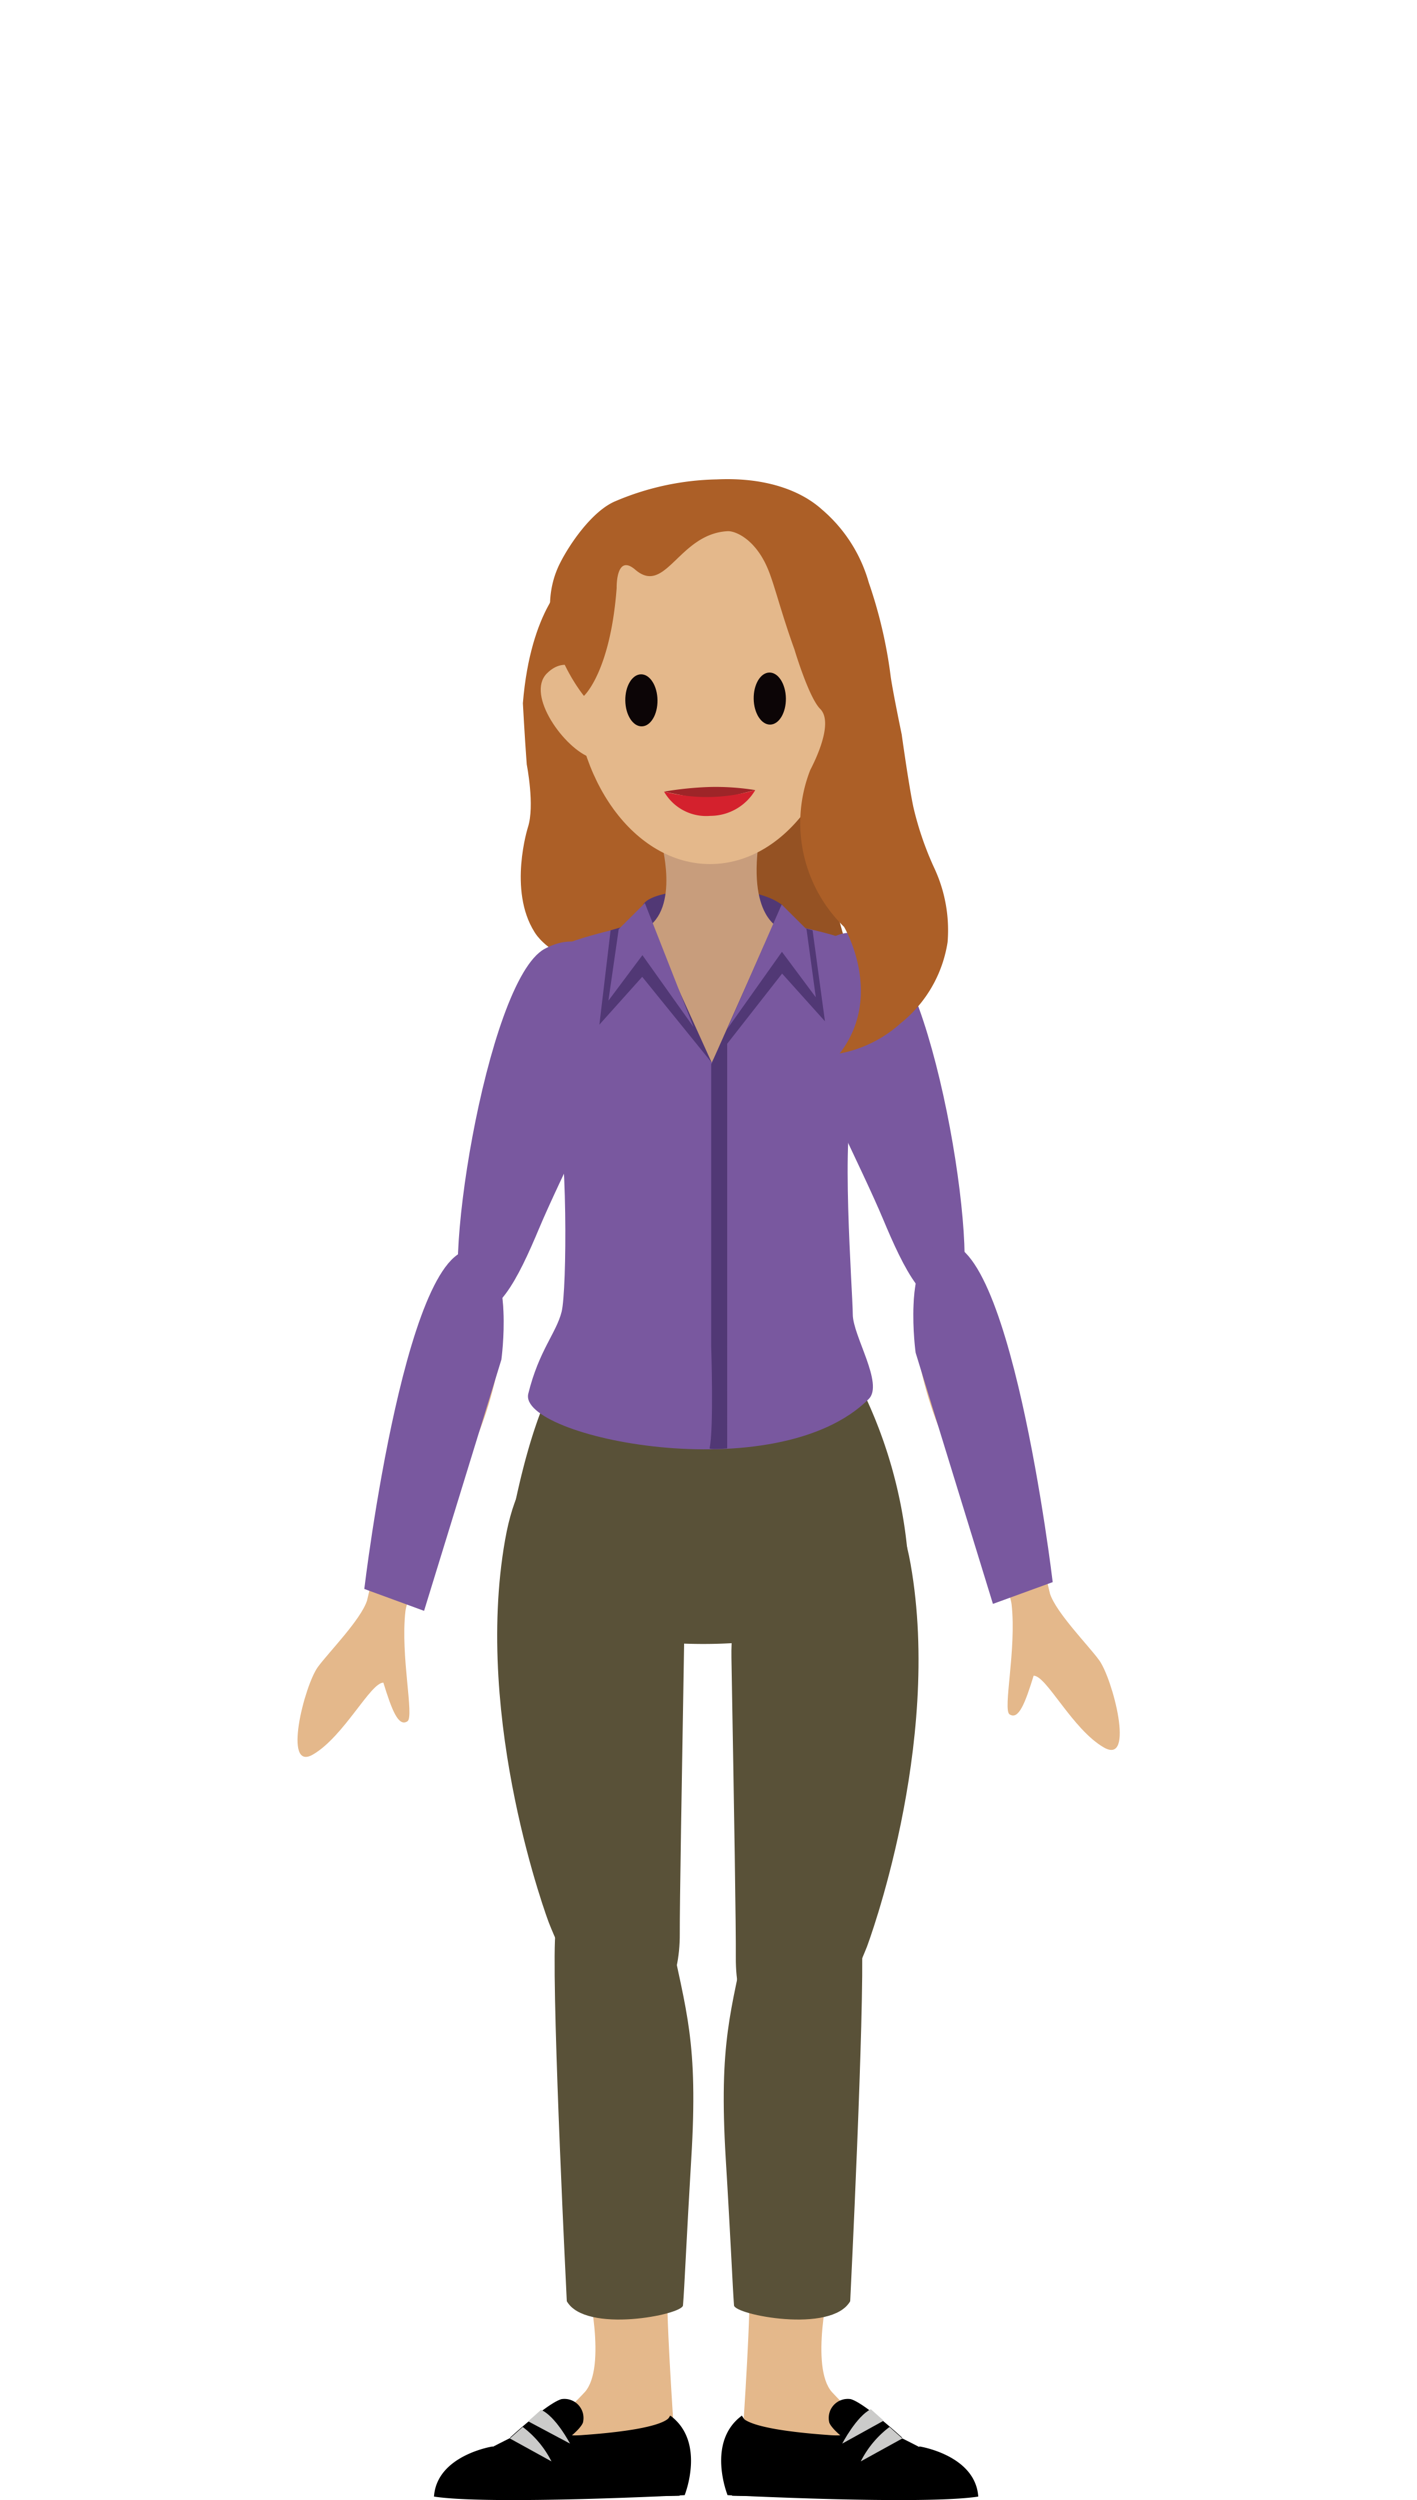 <svg xmlns="http://www.w3.org/2000/svg" width="110" height="194" viewBox="0 0 110 194"><title>landian-05</title><g id="landians"><path d="M44.69,61s-.42,12.83,4.92,13.09l2.23-6.72S51,63.24,44.69,61Z" fill="#955223"/><path d="M60.39,74.31s4.32.22,5.43-.55c0,0-2.61-8.43-2.14-11.55l-4.36.43S54.19,71.06,60.39,74.31Z" fill="#955223"/><path d="M44.06,45s-2.87,2.22-3.47,9.57c0,0,.13,2.44.3,4.75,0,0,.64,3.21.09,4.88,0,0-1.54,4.87.51,8.12,0,0,2,3.68,9.15,2.39l2.74-5S56.2,58.8,44.06,45Z" fill="#ac5f27"/><path d="M68.13,72.94c4.58,2.46,8.35,27,6.07,28.06s-4-2.46-5.65-6.4-5.47-11.31-6.32-14.28C61.17,76.59,63.55,70.48,68.13,72.94Z" fill="#79589f"/><path d="M42.28,73.63c-4.58,2.47-8.34,27-6.07,28.07s4-2.47,5.65-6.4S47.33,84,48.18,81C49.24,77.29,46.87,71.17,42.28,73.63Z" fill="#79589f"/><path d="M67.3,151.06s5.88-15.57,3.39-29.68-14.12-4.57-13.91,7.26.36,21.17.34,23.25C57.07,159.57,63.14,161.65,67.3,151.06Z" fill="#595138"/><path d="M64.42,177.07s-1.59,6.63.18,8.57,8.49,8,8.49,8l-15.52-3.5s.62-8.72.62-12.24S64.42,177.07,64.42,177.07Z" fill="#e4b88b"/><path d="M66,178.57s1.12-22.57.91-28S59,145,58,149.9c-1.24,6.23-2.21,8.47-1.66,17.65.37,6,.54,10.07.64,11.34C57,179.62,64.55,181.11,66,178.57Z" fill="#595138"/><path d="M57.59,187.45s-.28,1,6.67,1.5a7.34,7.34,0,0,0,3.84-.67s7.09,3.28,7.24,4.26c0,1.23-4,1.34-8.79,1.24-1.72,0-9.71-.11-9.71-.11S55.42,190.07,57.59,187.45Z"/><path d="M70.05,189.17s-2.89-2.67-4-3A1.48,1.48,0,0,0,64.38,188c.33.78,2.22,2,2.22,2Z"/><path d="M71.38,189.84s4.34.67,4.56,3.89c-4.34.67-19.46-.11-19.46-.11s-1.67-4.12,1.11-6.17a14.28,14.28,0,0,1,2,4.61l11,.22A3.77,3.77,0,0,1,71.38,189.84Z"/><path d="M65.38,189.62s1.11-2.12,2.22-2.67l1,.89Z" fill="#cbcbca"/><path d="M66.82,191a7.67,7.67,0,0,1,2.23-2.67l1,.89Z" fill="#cbcbca"/><path d="M42.6,149.18s-5.88-15.57-3.39-29.69,14.11-4.56,13.91,7.27-.36,21.17-.35,23.25C52.82,157.69,46.75,159.77,42.6,149.18Z" fill="#595138"/><path d="M45.57,177.07s1.59,6.63-.19,8.57-8.48,8-8.48,8l15.52-3.5s-.63-8.72-.63-12.24S45.57,177.07,45.57,177.07Z" fill="#e4b88b"/><path d="M44,178.57s-1.13-22.57-.92-28S51,145,52,149.9c1.25,6.23,2.22,8.47,1.66,17.65-.36,6-.53,10.07-.64,11.34C53,179.62,45.44,181.11,44,178.57Z" fill="#595138"/><path d="M52,187.45s.27,1-6.68,1.5a7.32,7.32,0,0,1-3.83-.67s-7.09,3.28-7.24,4.26c0,1.23,4,1.34,8.79,1.24,1.72,0,9.71-.11,9.71-.11S54.21,190.07,52,187.45Z"/><path d="M39.58,189.17s2.89-2.67,4-3A1.48,1.48,0,0,1,45.25,188c-.33.78-2.22,2-2.22,2Z"/><path d="M38.25,189.84s-4.34.67-4.56,3.89c4.34.67,19.46-.11,19.46-.11s1.66-4.12-1.11-6.17a14.45,14.45,0,0,0-2,4.61l-11,.22A3.77,3.77,0,0,0,38.25,189.84Z"/><path d="M44.25,189.62S43.14,187.5,42,187l-1,.89Z" fill="#cbcbca"/><path d="M42.81,191a7.67,7.67,0,0,0-2.23-2.67l-1,.89Z" fill="#cbcbca"/><path d="M43.14,107.07s-2.15,3.11-3.81,13.07,32.37,9.92,31.07-.2a36.32,36.32,0,0,0-3.87-12.87Z" fill="#595138"/><path d="M60.7,70.21c-1.92-1.41-5.45-1.16-5.45-1.16-5,0-5.32,1.16-5.32,1.16s-2.38,5.38,2,5.38a10.46,10.46,0,0,0,7.25-.38l1.66-3Z" fill="#513875"/><path d="M51.3,65.2s1.56,5.37-1.26,6.9c-.62.34,1.79,26.05,5.08,26.26,2.33.15,4.36-21.15,5.77-26.17,0,0-2.69-.52-2.06-6.31C59.1,63.4,51.3,65.2,51.3,65.2Z" fill="#c89d7c"/><path d="M49.65,71.68S43.3,73,43.09,73.82c-.21,2.49-1.43,6.82,0,11.43,1,3.28.92,14.87.51,16.53s-1.76,3-2.59,6.37,19.3,7.54,26.43.41c1.18-1.18-1.24-4.91-1.24-6.57s-1-14.67.17-16.81c1.59-3,2.09-10.2,1.48-11.05-1-1.45-7.09-2.45-7.09-2.45L55.25,82.46Z" fill="#79589f"/><polygon points="47.04 78.09 49.74 75.66 55.25 82.46 51.24 73.61 50.12 73.22 47.04 78.09" fill="#513875"/><polygon points="47.4 72.19 46.53 79.51 50.15 75.47 48.36 71.91 47.4 72.19" fill="#513875"/><polygon points="53.84 79.7 49.87 74.12 47.23 77.65 48.03 72.1 50.06 70.08 53.84 79.7" fill="#79589f"/><polygon points="63.52 77.84 60.83 75.4 55.21 82.58 59.32 73.35 60.45 72.97 63.52 77.84" fill="#513875"/><polygon points="63.08 72.19 64.04 79.25 60.41 75.21 62.31 71.98 63.08 72.19" fill="#513875"/><polygon points="56.45 79.85 60.7 73.86 63.33 77.39 62.61 72.11 60.68 70.19 56.45 79.85" fill="#79589f"/><path d="M55.21,82.58v21.9s.21,6.5-.13,7.91c0,0,0,.12,1.37,0V80.87Z" fill="#513875"/><path d="M81.51,123.67s-2.76-11.42-3-14.15-2.37-13.47-5.73-12.29c-3,1-1.94,8.66.21,13.8s5.38,12,5.54,13.48c.39,3.46-.7,8.16-.16,8.52.7.46,1.21-.86,1.87-3,1,0,3,4.16,5.45,5.57s.68-5.36-.37-6.78C84.5,127.69,82,125.16,81.51,123.67Z" fill="#e4b88b"/><path d="M81.72,122.77s-3.4-28.6-8.94-26.16c-2.7,1.19-1.7,8.36-1.7,8.36l6,19.49Z" fill="#79589f"/><path d="M28.49,124.21s2.76-11.43,3-14.15,2.37-13.48,5.73-12.3c3,1,1.94,8.66-.21,13.8s-5.38,12-5.54,13.49c-.39,3.46.7,8.15.16,8.52-.7.46-1.21-.86-1.87-3-1,0-3.05,4.16-5.45,5.57s-.68-5.36.37-6.79C25.5,128.23,28,125.7,28.49,124.21Z" fill="#e4b88b"/><path d="M28.28,123.3s3.4-28.59,8.94-26.15c2.7,1.18,1.7,8.36,1.7,8.36l-6,19.49Z" fill="#79589f"/><path d="M45.78,52.58s-1.64-2-3.32-.33,1.39,5.88,3.42,6.55S45.78,52.58,45.78,52.58Z" fill="#e4b88b"/></g><g id="face"><ellipse cx="55.12" cy="52.52" rx="10.59" ry="14.53" fill="#e4b88b"/><ellipse cx="49.79" cy="54.35" rx="1.25" ry="2.02" transform="translate(-0.8 0.74) rotate(-0.85)" fill="#0c0506"/><ellipse cx="59.75" cy="54.21" rx="1.25" ry="2.02" transform="translate(-0.79 0.89) rotate(-0.85)" fill="#0c0506"/><path d="M58.63,61.31l-3.45.86-3.63-.74a25.69,25.69,0,0,1,3.51-.36A19.25,19.25,0,0,1,58.63,61.31Z" fill="#9e2528"/><path d="M51.55,61.43a13.38,13.38,0,0,0,7.08-.12,4.06,4.06,0,0,1-3.49,2A3.77,3.77,0,0,1,51.55,61.43Z" fill="#d4212d"/></g><g id="hair"><path d="M72.56,67.43a11.4,11.4,0,0,1,1,5.68,10,10,0,0,1-3.64,6.29,9.74,9.74,0,0,1-4.74,2.35c3.5-4.53.34-9.83.34-9.83A11.26,11.26,0,0,1,62.9,59.75c.83-1.6,1.66-3.85.77-4.74s-2-4.62-2-4.62c-1-2.76-1.53-4.93-2-6.09-.95-2.42-2.57-3.12-3.2-3.08-3.77.21-4.79,5-7.14,3-1.53-1.33-1.46,1.41-1.46,1.41C47.38,52.16,45.33,54,45.33,54s-4.19-5.08-2-10c.68-1.49,2.53-4.28,4.4-5.09a21.09,21.09,0,0,1,7.91-1.71c3.63-.17,6.44.78,8.17,2.34a11.58,11.58,0,0,1,3.63,5.66,36.27,36.27,0,0,1,1.71,7.35C69.33,53.78,70,57,70,57s.52,3.77.9,5.61A24.62,24.62,0,0,0,72.56,67.43Z" fill="#ac5f27"/></g></svg>